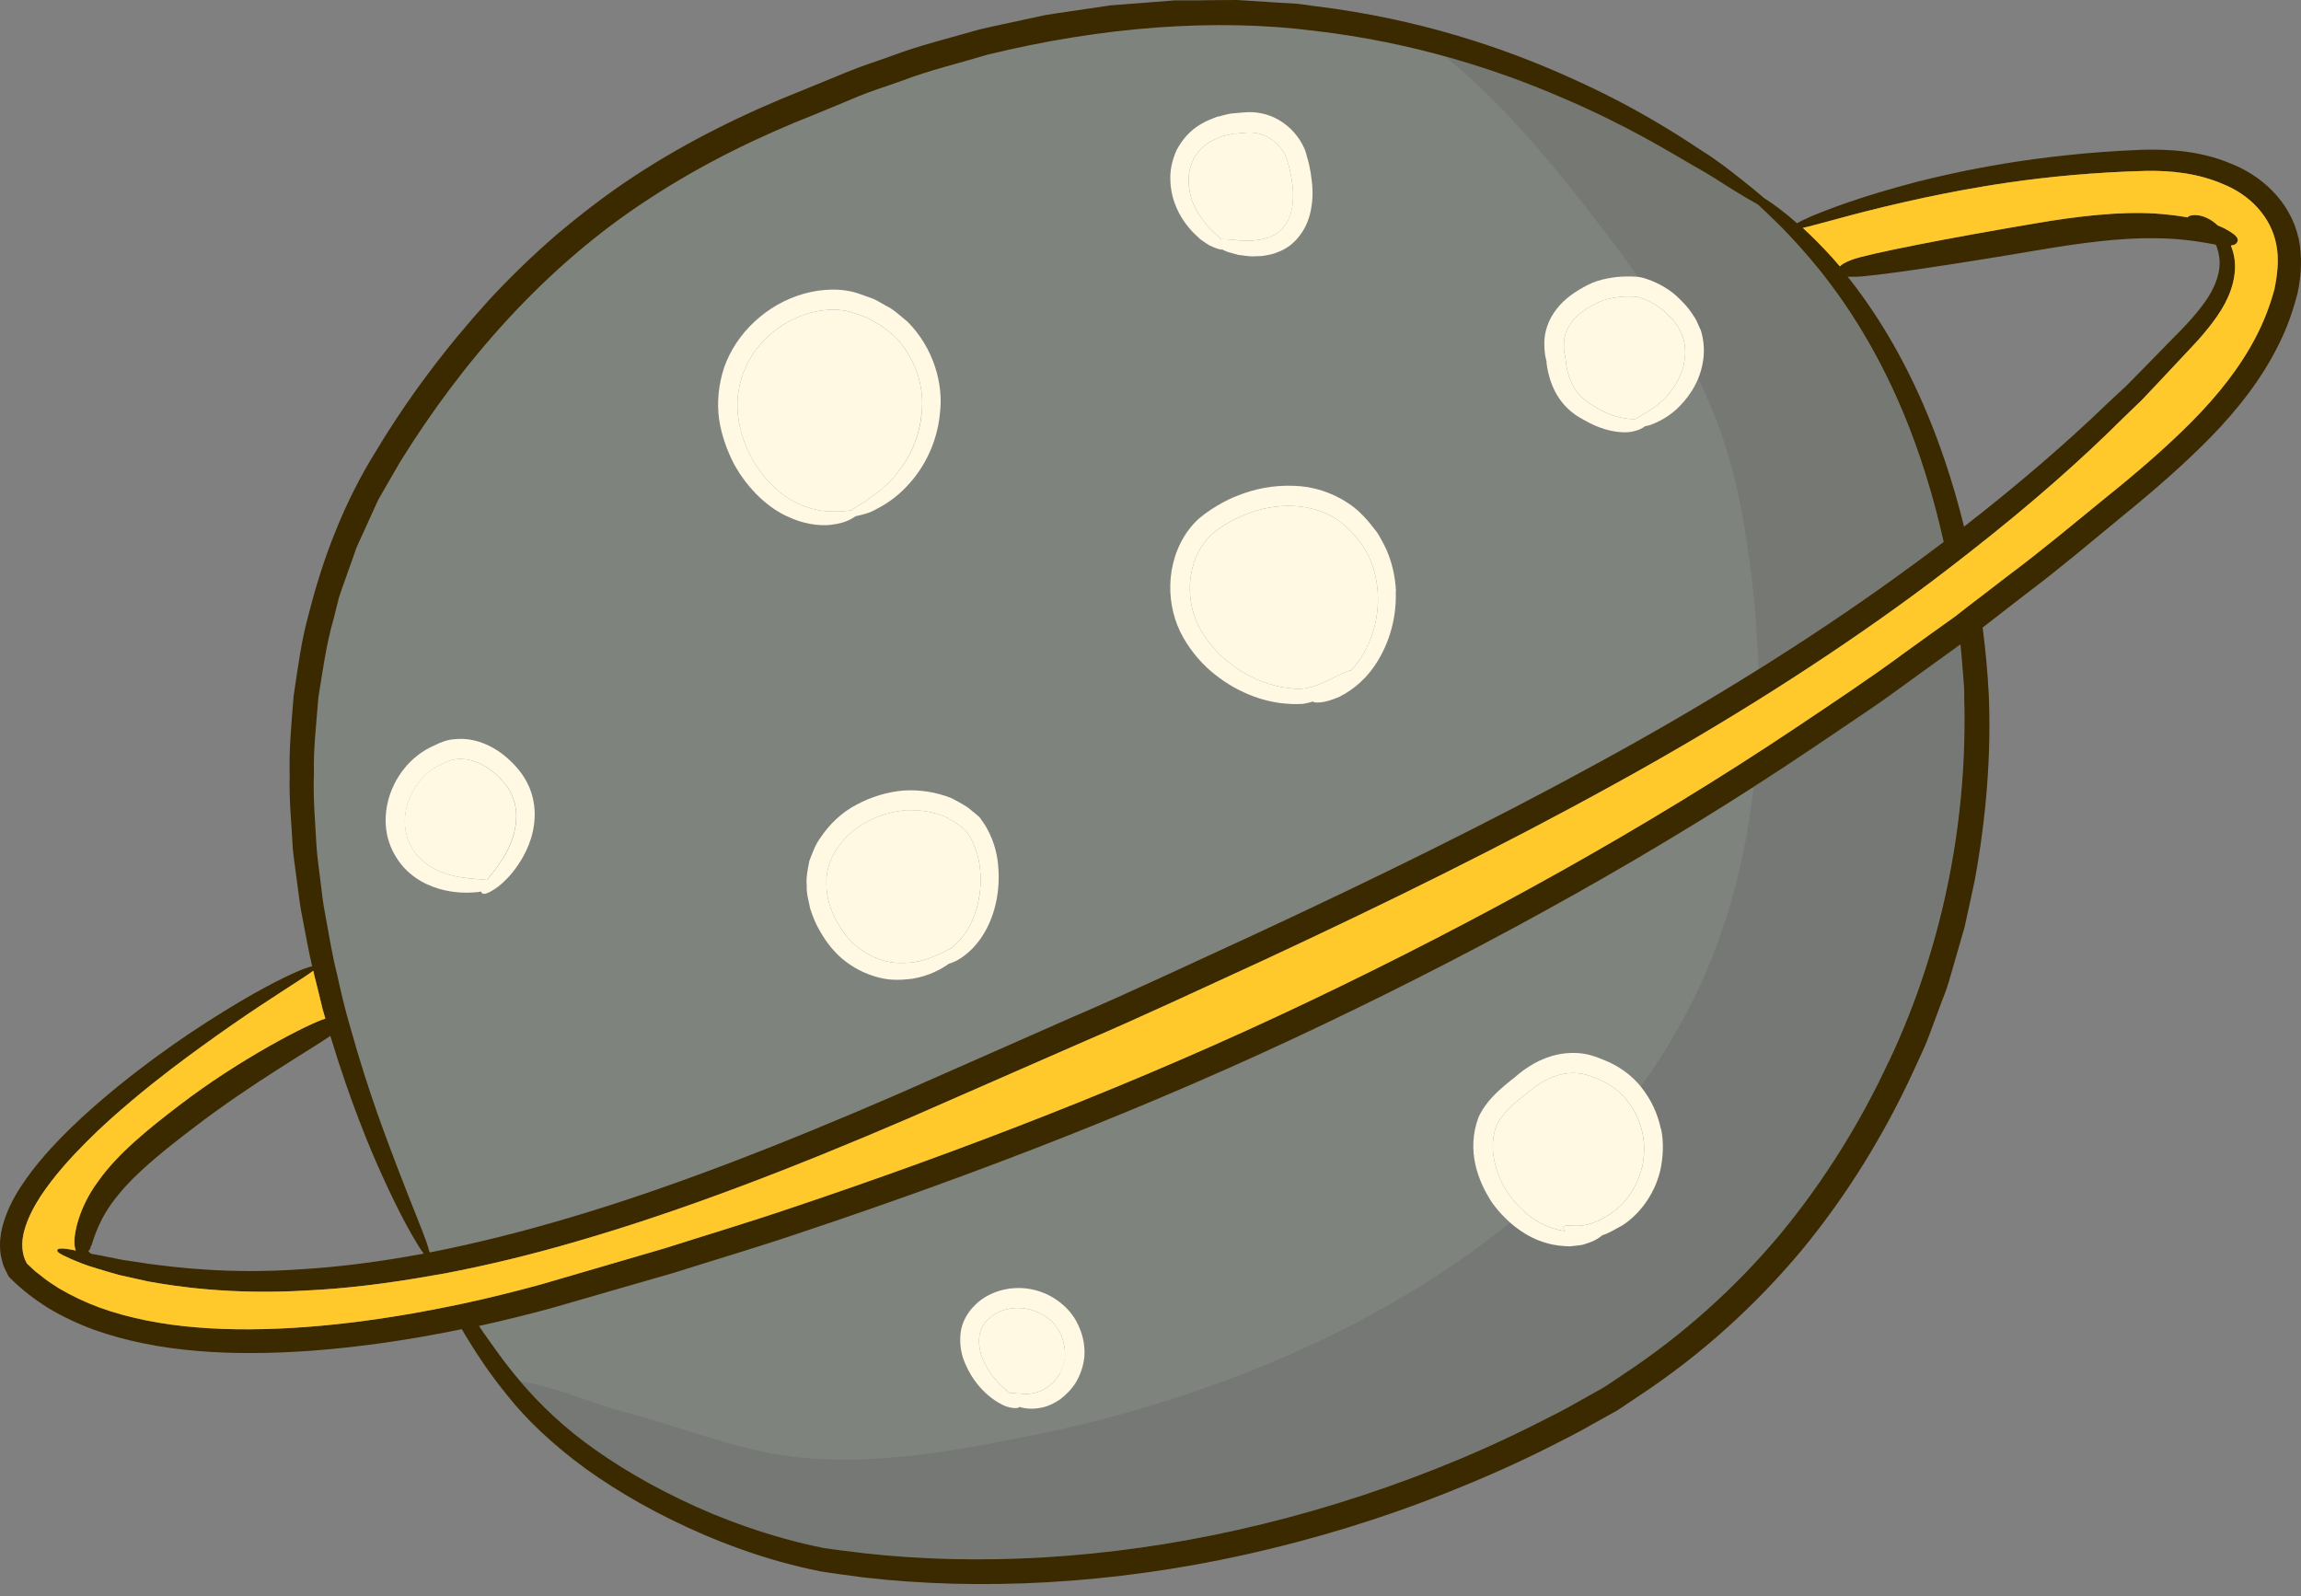 <svg width="173" height="120" viewBox="0 0 173 120" fill="none" xmlns="http://www.w3.org/2000/svg">
<rect x="0" y="0" width="173" height="120" fill="#808080" stroke="none"/>
<path d="M172.804 17.883C172.505 16.506 171.763 15.265 170.827 14.331C169.892 13.378 168.783 12.704 167.655 12.271C165.399 11.338 163.104 11.203 161.05 11.261C152.998 11.578 147.193 12.907 144.204 13.648C139.826 14.793 137.454 15.736 136.152 16.275C135.67 16.497 135.333 16.651 135.111 16.785C134.118 15.909 133.346 15.351 132.777 14.986C132.72 14.957 132.681 14.928 132.633 14.889C132.633 14.889 132.626 14.886 132.613 14.88C132.613 14.88 132.546 14.812 132.507 14.783C132.151 14.476 131.64 14.052 130.907 13.475C130.164 12.897 129.229 12.127 127.889 11.29C126.182 10.164 122.884 7.988 117.985 5.813C113.116 3.609 106.626 1.405 98.931 0.472C98.449 0.414 97.977 0.327 97.485 0.279L96.01 0.192C95.017 0.125 94.014 0.067 92.992 0C91.969 0 90.938 0.019 89.887 0.029C89.366 0.029 88.836 0.029 88.305 0.029C87.775 0.067 87.254 0.115 86.714 0.154C85.653 0.241 84.573 0.318 83.493 0.404C82.413 0.558 81.324 0.731 80.225 0.885C79.685 0.972 79.116 1.039 78.576 1.136C78.026 1.251 77.477 1.376 76.927 1.492C75.828 1.742 74.709 1.954 73.61 2.223C71.421 2.859 69.155 3.397 66.976 4.225C65.886 4.62 64.758 4.966 63.678 5.419C62.598 5.861 61.508 6.314 60.419 6.756C56.06 8.479 51.673 10.616 47.661 13.263C45.646 14.581 43.727 16.064 41.885 17.613C40.063 19.182 38.337 20.857 36.726 22.599C33.535 26.121 30.709 29.865 28.347 33.792C25.888 37.69 24.278 41.954 23.227 46.112C22.638 48.191 22.388 50.289 22.079 52.31C21.915 54.35 21.722 56.333 21.78 58.277C21.722 60.221 21.934 62.079 22.021 63.888C22.118 64.783 22.253 65.659 22.359 66.516C22.474 67.382 22.571 68.219 22.744 69.037C22.986 70.279 23.198 71.492 23.468 72.647C23.207 72.704 22.735 72.859 21.925 73.234C20.527 73.879 18.106 75.13 14.172 77.748C12.899 78.614 11.048 79.904 8.82 81.713C7.712 82.618 6.497 83.657 5.243 84.88C3.999 86.112 2.688 87.498 1.55 89.24C0.981 90.115 0.47 91.107 0.171 92.262C0.026 92.839 -0.041 93.475 0.026 94.119C0.046 94.447 0.161 94.764 0.238 95.091C0.296 95.255 0.373 95.399 0.441 95.553C0.528 95.678 0.566 95.9 0.759 96.083C1.675 96.997 2.591 97.69 3.662 98.364C4.732 98.999 5.87 99.538 7.085 99.981C11.945 101.713 17.537 101.963 23.323 101.559C27.026 101.29 30.835 100.731 34.721 99.933C34.885 100.231 35.087 100.539 35.28 100.866C35.897 101.867 36.823 103.301 38.211 104.995C39.571 106.708 41.538 108.595 44.007 110.404C46.495 112.194 49.513 113.927 53.003 115.419C54.749 116.16 56.619 116.843 58.606 117.401C59.599 117.671 60.621 117.931 61.691 118.142C62.752 118.316 63.822 118.441 64.912 118.595C73.629 119.605 83.571 119.124 93.676 116.872C98.729 115.746 103.82 114.206 108.815 112.214C111.313 111.222 113.791 110.135 116.221 108.922C117.436 108.306 118.651 107.709 119.837 107.016L121.621 106.025L123.328 104.88C127.917 101.848 132.016 98.123 135.477 93.975C138.92 89.798 141.716 85.197 143.886 80.481C144.156 79.894 144.426 79.297 144.696 78.71C144.956 78.123 145.159 77.507 145.39 76.91C145.612 76.314 145.834 75.717 146.055 75.12C146.296 74.533 146.499 73.936 146.663 73.32C147.01 72.108 147.367 70.905 147.704 69.711C147.974 68.508 148.235 67.296 148.485 66.112C149.353 61.328 149.71 56.67 149.527 52.262C149.44 50.52 149.276 48.816 149.064 47.18C150.154 46.343 151.234 45.496 152.304 44.668C154.859 42.753 157.231 40.731 159.574 38.806C161.927 36.891 164.184 34.937 166.238 32.839C168.272 30.751 170.066 28.45 171.31 25.929C171.946 24.678 172.399 23.378 172.746 22.021C173.036 20.654 173.103 19.249 172.814 17.863L172.804 17.883ZM23.796 63.609C23.709 61.867 23.526 60.048 23.603 58.171C23.555 56.294 23.786 54.389 23.94 52.416C24.258 50.472 24.519 48.46 25.097 46.477C25.223 45.977 25.348 45.476 25.473 44.966C25.628 44.466 25.811 43.975 25.984 43.484C26.168 42.984 26.332 42.483 26.515 41.992L26.775 41.242C26.872 40.991 26.997 40.751 27.103 40.51C27.547 39.538 27.99 38.556 28.443 37.565C28.993 36.622 29.533 35.678 30.083 34.726C34.759 27.18 41.027 19.962 48.876 14.899C52.791 12.339 56.976 10.289 61.306 8.585C62.386 8.142 63.456 7.7 64.526 7.247C65.587 6.814 66.686 6.477 67.757 6.092C69.888 5.274 72.086 4.764 74.217 4.119C82.857 2.002 91.391 1.367 98.845 2.32C106.318 3.186 112.653 5.274 117.436 7.344C122.248 9.394 125.545 11.434 127.291 12.445C128.592 13.157 129.537 13.811 130.309 14.283C131.08 14.755 131.64 15.091 132.054 15.313C132.102 15.332 132.141 15.361 132.189 15.39C132.189 15.39 132.257 15.467 132.295 15.496C133.115 16.285 134.638 17.632 136.837 20.337C138.245 22.108 140.868 25.65 143.143 31.136C144.271 33.869 145.313 37.074 146.113 40.664C146.113 40.693 146.133 40.722 146.123 40.751C144.975 41.617 143.789 42.502 142.565 43.378C136.123 48.027 128.544 52.782 120.271 57.295C111.997 61.829 103.087 66.189 94.081 70.366C89.568 72.435 85.085 74.562 80.572 76.497C76.078 78.479 71.652 80.433 67.323 82.339C58.673 86.083 50.342 89.336 42.724 91.578C39.07 92.666 35.569 93.523 32.339 94.158L32.272 94.081C32.223 93.888 32.156 93.638 32.04 93.311C31.703 92.358 30.999 90.703 29.89 87.806C29.176 85.909 27.749 82.31 26.341 77.247C25.965 75.996 25.647 74.639 25.329 73.195C24.962 71.761 24.731 70.231 24.432 68.643C24.268 67.844 24.201 67.016 24.085 66.179C23.988 65.342 23.853 64.485 23.796 63.609ZM138.91 20.799C139.055 20.799 139.228 20.818 139.45 20.808C140.819 20.799 147.106 19.846 153.355 18.787C156.46 18.258 159.536 17.863 161.995 17.912C164.145 17.912 165.784 18.248 166.594 18.393C166.633 18.47 166.662 18.547 166.691 18.633C166.826 19.057 166.932 19.576 166.864 20.125C166.806 20.674 166.604 21.319 166.238 21.973C165.775 22.83 164.839 23.985 163.422 25.38C162.728 26.092 161.966 26.862 161.137 27.719C160.712 28.142 160.278 28.585 159.835 29.038C159.362 29.48 158.871 29.933 158.369 30.404C155.496 33.176 151.889 36.314 147.666 39.596C146.817 36.141 145.747 33.041 144.59 30.385C142.68 25.986 140.53 22.82 138.92 20.808L138.91 20.799ZM31.847 94.254C28.53 94.87 25.483 95.255 22.783 95.419C17.316 95.813 13.295 95.293 11.222 95.024C10.46 94.909 9.785 94.812 9.177 94.716C8.579 94.601 8.049 94.495 7.596 94.398C7.307 94.35 7.056 94.302 6.824 94.254C6.824 94.235 6.795 94.225 6.786 94.206C6.747 94.177 6.689 94.119 6.651 94.091C6.651 94.071 6.66 94.033 6.709 93.975C6.795 93.869 6.786 93.888 6.795 93.85C6.805 93.792 6.815 93.648 6.873 93.648C7.056 93.099 7.47 91.54 8.859 89.875C10.19 88.191 12.398 86.429 14.654 84.716C18.868 81.482 23.477 78.835 24.837 77.883C26.37 82.955 27.894 86.545 28.742 88.402C29.977 91.126 30.854 92.676 31.394 93.561C31.577 93.869 31.732 94.091 31.857 94.245L31.847 94.254ZM142.005 79.798C139.884 84.37 137.146 88.797 133.819 92.82C130.463 96.834 126.481 100.404 122.084 103.301C121.534 103.657 121.004 104.052 120.435 104.389L118.699 105.361C117.552 106.025 116.356 106.612 115.17 107.209C112.788 108.402 110.368 109.471 107.918 110.443C103.02 112.377 98.035 113.908 93.088 115.014C83.195 117.238 73.465 117.729 64.98 116.776C63.928 116.641 62.877 116.535 61.875 116.372C60.881 116.169 59.907 115.938 58.953 115.669C57.044 115.14 55.24 114.504 53.543 113.802C50.168 112.387 47.237 110.741 44.826 109.047C39.995 105.679 37.614 101.944 36.292 100.106C36.196 99.962 36.109 99.827 36.013 99.692C37.768 99.307 39.552 98.864 41.345 98.383C44.402 97.498 47.517 96.603 50.689 95.688C53.842 94.687 57.063 93.744 60.283 92.647C73.186 88.345 86.57 83.205 99.491 77.026C112.402 70.866 124.947 63.879 136.239 56.275C137.647 55.322 139.055 54.379 140.443 53.436C141.832 52.502 143.163 51.501 144.503 50.539C145.477 49.836 146.441 49.143 147.396 48.45C147.425 48.758 147.454 49.066 147.482 49.374C147.521 49.885 147.569 50.404 147.608 50.924C147.656 51.444 147.695 51.973 147.675 52.502C147.926 61.001 146.325 70.683 142.005 79.817V79.798ZM170.982 21.819C170.664 22.974 170.22 24.158 169.622 25.303C168.446 27.584 166.758 29.711 164.781 31.704C162.805 33.696 160.577 35.602 158.215 37.498C155.872 39.403 153.509 41.396 150.973 43.282C150.231 43.85 149.498 44.418 148.746 44.995C148.225 45.39 147.695 45.794 147.174 46.208C147.164 46.208 147.145 46.227 147.135 46.246C145.834 47.17 144.532 48.114 143.22 49.057C140.578 51.011 137.792 52.849 134.995 54.726C123.752 62.242 111.284 69.153 98.449 75.274C85.605 81.405 72.298 86.516 59.483 90.818C56.282 91.906 53.08 92.859 49.947 93.859C46.793 94.783 43.698 95.688 40.651 96.574C38.722 97.103 36.804 97.575 34.904 97.988C34.509 98.075 34.123 98.152 33.737 98.229C30.063 98.98 26.467 99.509 22.995 99.769C17.373 100.183 11.983 99.923 7.509 98.316C6.39 97.902 5.359 97.411 4.404 96.843C3.932 96.545 3.478 96.246 3.064 95.9C2.842 95.736 2.639 95.582 2.447 95.39C2.292 95.236 2.013 95.005 2.013 94.976C1.627 94.312 1.579 93.388 1.829 92.512C2.071 91.627 2.514 90.78 3.016 89.99C4.057 88.412 5.291 87.064 6.477 85.871C7.663 84.678 8.84 83.648 9.9 82.753C12.051 80.943 13.844 79.634 15.069 78.739C18.666 76.131 20.922 74.735 22.195 73.898C22.908 73.436 23.333 73.157 23.555 72.984C23.603 73.224 23.661 73.475 23.728 73.715C23.911 74.437 24.085 75.149 24.249 75.842C24.316 76.092 24.393 76.343 24.461 76.583C23.256 76.939 18.049 79.586 13.43 83.138C11.135 84.889 8.83 86.757 7.393 88.797C5.899 90.799 5.542 92.82 5.6 93.494C5.6 93.725 5.648 93.888 5.706 94.023C5.648 94.004 5.6 93.994 5.542 93.985C4.587 93.802 4.356 93.859 4.308 93.985C4.269 94.091 4.375 94.235 5.282 94.629C5.735 94.822 6.371 95.111 7.326 95.38C7.798 95.525 8.348 95.688 8.975 95.861C9.611 96.006 10.334 96.169 11.135 96.343C13.256 96.728 17.402 97.353 23.024 97.026C25.869 96.891 29.08 96.516 32.561 95.89C32.86 95.842 33.159 95.784 33.458 95.736C36.591 95.139 39.928 94.341 43.399 93.32C51.133 91.088 59.56 87.844 68.268 84.1C72.597 82.204 77.043 80.26 81.546 78.287C86.058 76.352 90.581 74.216 95.103 72.146C104.129 67.95 113.087 63.542 121.389 58.951C129.701 54.389 137.309 49.538 143.799 44.783C144.744 44.09 145.65 43.407 146.547 42.714C147.077 42.31 147.598 41.906 148.119 41.492C152.69 37.921 156.556 34.495 159.594 31.463C160.095 30.982 160.587 30.51 161.05 30.058C161.493 29.586 161.927 29.124 162.342 28.691C163.162 27.815 163.923 27.007 164.598 26.285C165.968 24.86 166.98 23.523 167.462 22.445C167.829 21.665 168.012 20.895 168.041 20.164C168.06 19.5 167.915 18.932 167.732 18.46C168.031 18.431 168.156 18.325 168.224 18.162C168.301 17.96 168.243 17.709 167.279 17.19C167.144 17.113 166.951 17.036 166.729 16.949C166.729 16.949 166.729 16.946 166.729 16.939C166.479 16.699 166.218 16.526 165.977 16.41C165.418 16.131 165.003 16.16 164.772 16.189C164.589 16.227 164.502 16.285 164.483 16.343C163.769 16.218 162.949 16.112 162.053 16.054C159.401 15.881 156.151 16.256 153.017 16.795C146.759 17.854 140.53 19.047 139.228 19.528C138.717 19.721 138.457 19.884 138.332 20.029C138.129 19.798 137.946 19.576 137.772 19.384C136.943 18.47 136.201 17.738 135.545 17.132C135.747 17.093 136.017 17.026 136.336 16.939C137.685 16.602 140.135 15.842 144.686 14.86C147.656 14.245 153.403 13.061 161.3 12.849C163.21 12.81 165.283 13.022 167.183 13.86C169.111 14.639 170.741 16.256 171.146 18.402C171.358 19.48 171.232 20.635 170.991 21.8L170.982 21.819Z" fill="#3B2900"/>
<path d="M146.113 40.655C145.313 37.065 144.272 33.86 143.144 31.117C140.868 25.641 138.245 22.099 136.837 20.328C134.639 17.623 133.115 16.276 132.305 15.487C132.267 15.458 132.228 15.419 132.199 15.39C132.199 15.39 132.112 15.333 132.064 15.313C131.649 15.092 131.09 14.755 130.319 14.284C129.547 13.812 128.602 13.158 127.301 12.436C125.565 11.425 122.257 9.385 117.446 7.335C114.929 6.247 111.969 5.15 108.652 4.226C105.672 3.398 102.403 2.724 98.864 2.311C91.41 1.358 82.867 1.993 74.237 4.11C72.096 4.755 69.898 5.265 67.776 6.083C66.706 6.468 65.607 6.805 64.536 7.238C63.475 7.691 62.395 8.124 61.316 8.576C56.986 10.28 52.801 12.33 48.886 14.89C41.037 19.953 34.769 27.171 30.093 34.717C29.543 35.66 29.003 36.613 28.453 37.546C28 38.538 27.556 39.519 27.113 40.501C27.007 40.742 26.881 40.973 26.785 41.223L26.525 41.974C26.351 42.474 26.178 42.975 25.994 43.475C25.821 43.966 25.628 44.457 25.483 44.948C25.358 45.458 25.223 45.958 25.107 46.459C24.538 48.441 24.278 50.453 23.95 52.397C23.796 54.37 23.564 56.286 23.613 58.162C23.526 60.039 23.709 61.849 23.796 63.6C23.863 64.486 23.998 65.342 24.095 66.17C24.201 67.007 24.268 67.845 24.432 68.634C24.721 70.222 24.963 71.762 25.329 73.186C25.647 74.63 25.965 75.987 26.341 77.238C27.74 82.291 29.176 85.891 29.88 87.797C30.999 90.684 31.703 92.34 32.04 93.292C32.156 93.62 32.224 93.879 32.272 94.062L32.339 94.139C35.579 93.504 39.07 92.647 42.724 91.56C50.342 89.317 58.673 86.064 67.323 82.32C71.653 80.415 76.079 78.461 80.572 76.468C85.085 74.543 89.569 72.407 94.082 70.338C103.097 66.151 111.998 61.791 120.281 57.258C124.456 54.977 128.458 52.638 132.228 50.28C135.921 47.96 139.383 45.641 142.575 43.34C143.799 42.455 144.976 41.569 146.133 40.713C146.133 40.684 146.133 40.655 146.113 40.626V40.655ZM38.906 65.073C38.327 65.91 37.758 66.401 37.459 66.642C36.495 67.344 36.283 67.219 36.206 67.104C36.196 67.075 36.167 67.046 36.167 67.027C36.1 67.036 36.032 67.046 35.965 67.065C35.579 67.104 34.817 67.171 33.805 67.007C32.802 66.834 31.433 66.391 30.343 65.198C29.823 64.611 29.379 63.85 29.157 62.994C28.945 62.128 28.955 61.194 29.157 60.299C29.369 59.404 29.794 58.538 30.391 57.797C30.97 57.056 31.819 56.401 32.657 56.055C33.062 55.843 33.574 55.641 34.094 55.593C34.615 55.535 35.126 55.554 35.627 55.67C36.592 55.901 37.44 56.382 38.125 56.978C38.79 57.575 39.369 58.239 39.745 59.067C40.102 59.866 40.237 60.722 40.198 61.492C40.131 63.052 39.484 64.255 38.916 65.092L38.906 65.073ZM59.349 38.894C57.873 38.259 56.301 36.892 55.202 34.919C54.681 33.928 54.257 32.792 54.064 31.541C53.881 30.289 54.016 28.923 54.45 27.623C55.356 25.034 57.651 22.888 60.409 22.108C61.769 21.724 63.302 21.627 64.671 22.128L65.664 22.484C65.983 22.628 66.272 22.811 66.581 22.984C67.207 23.283 67.699 23.783 68.229 24.207C70.177 26.151 70.949 28.865 70.659 31.088C70.447 33.35 69.444 35.169 68.413 36.305C67.4 37.489 66.368 38.037 65.857 38.307C65.462 38.528 65.115 38.624 64.835 38.701C64.613 38.759 64.44 38.798 64.314 38.827C64.285 38.846 64.247 38.875 64.199 38.904C63.967 39.048 63.524 39.317 62.637 39.442C62.048 39.548 60.795 39.558 59.329 38.904L59.349 38.894ZM73.957 70.203C73.244 71.406 72.328 72.012 71.865 72.243C71.662 72.33 71.479 72.397 71.325 72.455C71.296 72.465 71.286 72.493 71.267 72.503C70.843 72.792 69.965 73.35 68.567 73.581C67.873 73.658 67.063 73.725 66.195 73.504C65.346 73.302 64.44 72.927 63.62 72.311C62.8 71.695 62.116 70.838 61.586 69.876C61.306 69.404 61.103 68.875 60.92 68.316C60.795 67.739 60.621 67.161 60.65 66.545C60.592 65.939 60.747 65.314 60.853 64.698C61.084 64.101 61.287 63.514 61.663 62.994C62.357 61.935 63.302 61.04 64.411 60.472C65.501 59.895 66.716 59.519 67.95 59.414C69.174 59.337 70.409 59.529 71.537 59.981C72.067 60.289 72.617 60.52 73.041 60.915L73.388 61.194L73.562 61.348C73.649 61.396 73.697 61.512 73.745 61.56C73.899 61.8 74.092 62.032 74.218 62.291C74.767 63.292 75.008 64.341 75.066 65.323C75.191 67.306 74.671 69.009 73.957 70.183V70.203ZM87.987 13.629C87.939 12.878 88.113 12.06 88.46 11.281C88.865 10.53 89.463 9.818 90.253 9.356C90.629 9.125 91.044 8.961 91.459 8.798C91.893 8.711 92.326 8.528 92.751 8.528C93.185 8.49 93.599 8.422 94.091 8.441C94.583 8.461 95.065 8.557 95.518 8.73C96.434 9.077 97.206 9.741 97.717 10.54C97.842 10.742 97.958 10.954 98.054 11.156C98.18 11.464 98.189 11.598 98.266 11.82C98.392 12.214 98.469 12.628 98.546 13.032C98.681 13.841 98.739 14.669 98.614 15.477C98.507 16.276 98.228 17.055 97.755 17.681C97.293 18.307 96.666 18.769 96.039 18.98C95.74 19.115 95.441 19.173 95.152 19.221C94.872 19.288 94.602 19.269 94.352 19.279C93.84 19.308 93.435 19.212 93.079 19.183C92.76 19.096 92.5 19.019 92.317 18.961C92.153 18.894 92.008 18.846 91.893 18.778C91.709 18.778 91.41 18.692 90.89 18.442C90.735 18.345 90.504 18.182 90.224 17.98C89.954 17.748 89.636 17.45 89.328 17.075C88.701 16.314 88.035 15.131 87.978 13.62L87.987 13.629ZM103.319 50.126C102.384 51.483 101.285 52.089 100.745 52.378C99.867 52.773 99.337 52.821 99.067 52.83C98.855 52.83 98.778 52.801 98.739 52.744C98.536 52.811 98.334 52.859 98.103 52.898C98.035 52.917 97.861 52.946 97.784 52.927C97.688 52.936 97.601 52.936 97.505 52.936C97.312 52.936 97.119 52.936 96.916 52.917C95.277 52.84 93.243 52.195 91.401 50.742C90.475 50.02 89.636 49.077 88.981 47.931C88.315 46.776 87.968 45.371 88.007 43.947C88.045 42.522 88.479 41.05 89.395 39.827C89.626 39.519 89.877 39.24 90.166 38.971C90.465 38.721 90.755 38.509 91.063 38.307C91.671 37.912 92.307 37.546 92.992 37.286C94.332 36.719 95.808 36.449 97.263 36.507C98.729 36.536 100.176 37.007 101.362 37.806C101.96 38.191 102.471 38.701 102.905 39.202C103.126 39.462 103.329 39.731 103.531 39.991C103.715 40.261 103.859 40.559 104.033 40.857C104.64 42.032 104.91 43.283 104.968 44.447C105.055 46.805 104.255 48.798 103.329 50.106L103.319 50.126ZM126.018 30.809C125.208 31.541 124.446 31.829 124.061 31.974C123.906 32.012 123.771 32.051 123.665 32.07C123.482 32.214 123.164 32.378 122.633 32.484C122.219 32.561 121.341 32.551 120.319 32.185C119.827 32.012 119.239 31.704 118.719 31.387C118.111 31.021 117.513 30.472 117.079 29.77C116.645 29.048 116.385 28.21 116.289 27.335L116.269 27.19V27.123L116.183 26.786C116.154 26.555 116.105 26.334 116.115 26.083C116.086 25.602 116.144 25.092 116.308 24.601C116.626 23.6 117.34 22.773 118.121 22.205C118.516 21.906 118.94 21.675 119.355 21.454C119.827 21.194 120.329 21.05 120.811 20.963C121.293 20.867 121.766 20.809 122.257 20.809C122.556 20.809 122.855 20.799 123.173 20.848C123.386 20.867 123.598 20.925 123.829 21.002C124.716 21.3 125.632 21.829 126.288 22.503C126.626 22.83 126.915 23.129 127.185 23.533C127.31 23.735 127.445 23.927 127.561 24.139C127.648 24.361 127.734 24.572 127.831 24.774C128.12 25.65 128.139 26.545 127.995 27.344C127.927 27.739 127.821 28.105 127.677 28.432C127.262 29.481 126.597 30.251 126.008 30.809H126.018Z" fill="#66C555" fill-opacity="0.05"/>
<path d="M147.675 52.484C147.694 51.954 147.665 51.425 147.608 50.905C147.559 50.385 147.521 49.866 147.473 49.356C147.444 49.048 147.415 48.749 147.386 48.432C146.441 49.125 145.467 49.818 144.493 50.52C143.153 51.483 141.832 52.484 140.433 53.417C139.035 54.36 137.637 55.313 136.229 56.257C134.792 57.229 133.336 58.181 131.861 59.125C121.736 65.621 110.743 71.637 99.471 76.998C86.55 83.177 73.175 88.316 60.264 92.618C57.043 93.725 53.823 94.659 50.679 95.66C47.497 96.584 44.392 97.469 41.326 98.364C39.532 98.846 37.748 99.288 36.003 99.664C36.099 99.798 36.186 99.943 36.283 100.077C36.909 100.973 37.806 102.31 39.108 103.831C40.477 105.448 42.319 107.286 44.816 109.028C47.217 110.722 50.158 112.368 53.533 113.783C55.23 114.495 57.034 115.13 58.943 115.65C59.898 115.929 60.881 116.16 61.874 116.353C62.867 116.526 63.919 116.622 64.97 116.767C73.465 117.719 83.185 117.229 93.078 115.005C98.025 113.889 103.02 112.368 107.918 110.424C110.377 109.452 112.788 108.384 115.179 107.2C116.365 106.603 117.561 106.016 118.708 105.352L120.444 104.38C121.013 104.043 121.543 103.648 122.103 103.292C126.509 100.405 130.482 96.824 133.838 92.811C137.174 88.788 139.903 84.351 142.024 79.789C146.344 70.665 147.945 60.972 147.694 52.484H147.675ZM72.231 100.145C72.327 99.385 72.751 98.653 73.311 98.114C74.429 96.988 76.194 96.603 77.717 96.969C79.25 97.306 80.639 98.422 81.169 99.856C81.449 100.539 81.584 101.29 81.526 102.002C81.449 102.715 81.218 103.369 80.899 103.908C80.572 104.457 80.128 104.871 79.704 105.207C79.25 105.506 78.788 105.727 78.354 105.814C77.592 105.977 77.004 105.881 76.666 105.766C76.628 105.804 76.589 105.823 76.522 105.843C76.367 105.871 76.078 105.871 75.625 105.708C75.046 105.487 73.32 104.534 72.443 102.166C72.25 101.569 72.134 100.876 72.24 100.135L72.231 100.145ZM124.803 88.027C124.33 89.991 123.086 91.415 121.929 92.147C121.379 92.436 120.917 92.724 120.454 92.859C120.242 93.042 119.885 93.302 119.171 93.523C118.921 93.629 118.516 93.639 118.024 93.706C117.522 93.687 116.905 93.658 116.23 93.446C115.353 93.206 114.408 92.695 113.53 91.925C113.048 91.511 112.585 91.001 112.171 90.434C111.091 88.797 110.213 86.497 111.139 83.995C111.688 82.811 112.633 81.974 113.521 81.261C113.762 81.078 113.926 80.944 114.167 80.732C114.408 80.539 114.658 80.357 114.928 80.183C115.459 79.847 116.037 79.577 116.654 79.385C117.281 79.211 117.947 79.125 118.602 79.163C119.277 79.202 119.904 79.404 120.454 79.644C121.563 80.049 122.623 80.77 123.347 81.694C123.366 81.714 123.395 81.733 123.404 81.762C124.147 82.705 124.639 83.783 124.86 84.88C125.082 85.977 125.005 87.046 124.783 88.027H124.803Z" fill="#66C555" fill-opacity="0.05"/>
<path d="M170.982 21.819C170.664 22.974 170.22 24.158 169.622 25.303C168.446 27.585 166.759 29.712 164.782 31.704C162.805 33.696 160.578 35.602 158.215 37.498C155.872 39.404 153.509 41.396 150.973 43.282C150.231 43.85 149.498 44.418 148.746 44.996C148.225 45.39 147.695 45.794 147.174 46.208C147.165 46.208 147.145 46.227 147.136 46.247C145.834 47.171 144.532 48.114 143.221 49.057C140.579 51.011 137.792 52.849 134.995 54.726C123.752 62.243 111.284 69.153 98.45 75.275C85.606 81.406 72.299 86.516 59.483 90.819C56.282 91.906 53.081 92.859 49.947 93.86C46.794 94.784 43.698 95.689 40.651 96.574C38.723 97.103 36.804 97.575 34.904 97.989C34.509 98.075 34.123 98.152 33.737 98.229C30.064 98.98 26.467 99.51 22.995 99.769C17.374 100.183 11.983 99.923 7.509 98.316C6.391 97.902 5.359 97.411 4.404 96.844C3.932 96.545 3.479 96.247 3.064 95.9C2.842 95.737 2.64 95.583 2.447 95.39C2.293 95.236 2.013 95.005 2.013 94.976C1.627 94.312 1.579 93.388 1.83 92.512C2.071 91.627 2.514 90.78 3.016 89.991C4.057 88.412 5.292 87.065 6.478 85.871C7.664 84.678 8.84 83.648 9.901 82.753C12.051 80.944 13.845 79.635 15.069 78.74C18.666 76.131 20.922 74.736 22.195 73.898C22.909 73.436 23.333 73.157 23.555 72.984C23.603 73.225 23.661 73.475 23.728 73.716C23.912 74.437 24.085 75.15 24.249 75.843C24.317 76.093 24.394 76.343 24.461 76.584C23.256 76.94 18.049 79.587 13.43 83.138C11.135 84.89 8.83 86.757 7.394 88.797C5.899 90.799 5.542 92.82 5.6 93.494C5.6 93.725 5.648 93.889 5.706 94.023C5.648 94.004 5.6 93.995 5.542 93.985C4.588 93.802 4.356 93.86 4.308 93.985C4.269 94.091 4.375 94.235 5.282 94.63C5.735 94.822 6.371 95.111 7.326 95.38C7.799 95.525 8.348 95.689 8.975 95.862C9.611 96.006 10.335 96.17 11.135 96.343C13.256 96.728 17.403 97.354 23.024 97.026C25.869 96.892 29.08 96.516 32.561 95.891C32.86 95.843 33.159 95.785 33.458 95.737C36.592 95.14 39.928 94.341 43.4 93.321C51.133 91.088 59.561 87.844 68.268 84.1C72.597 82.204 77.043 80.26 81.546 78.287C86.059 76.353 90.581 74.216 95.104 72.147C104.129 67.95 113.087 63.542 121.39 58.951C129.702 54.389 137.31 49.538 143.799 44.784C144.744 44.091 145.651 43.407 146.547 42.715C147.078 42.31 147.598 41.906 148.119 41.492C152.69 37.921 156.557 34.495 159.594 31.463C160.095 30.982 160.587 30.511 161.05 30.058C161.494 29.587 161.928 29.125 162.342 28.691C163.162 27.816 163.924 27.007 164.599 26.285C165.968 24.861 166.98 23.523 167.462 22.445C167.829 21.665 168.012 20.895 168.041 20.164C168.06 19.5 167.916 18.932 167.732 18.46C168.031 18.431 168.157 18.326 168.224 18.162C168.301 17.96 168.244 17.71 167.279 17.19C167.144 17.113 166.951 17.036 166.73 16.949C166.73 16.949 166.73 16.946 166.73 16.94C166.479 16.699 166.219 16.526 165.977 16.41C165.418 16.131 165.004 16.16 164.772 16.189C164.589 16.227 164.502 16.285 164.483 16.343C163.769 16.218 162.95 16.112 162.053 16.054C159.401 15.881 156.152 16.256 153.018 16.795C146.76 17.854 140.53 19.047 139.229 19.529C138.718 19.721 138.457 19.885 138.332 20.029C138.129 19.798 137.946 19.577 137.773 19.384C136.943 18.47 136.201 17.739 135.545 17.132C135.748 17.094 136.018 17.026 136.336 16.94C137.686 16.603 140.135 15.842 144.686 14.861C147.656 14.245 153.403 13.061 161.301 12.849C163.21 12.811 165.283 13.023 167.183 13.86C169.111 14.639 170.741 16.256 171.146 18.403C171.358 19.481 171.233 20.636 170.992 21.8L170.982 21.819Z" fill="#FFC82B"/>
<path d="M68.239 24.195C67.709 23.772 67.217 23.271 66.591 22.973C66.282 22.809 65.993 22.617 65.674 22.472L64.681 22.116C63.312 21.616 61.769 21.712 60.419 22.087C57.652 22.877 55.366 25.013 54.45 27.612C54.016 28.911 53.891 30.268 54.065 31.529C54.258 32.78 54.682 33.916 55.202 34.917C56.302 36.89 57.864 38.267 59.339 38.892C60.805 39.556 62.058 39.537 62.647 39.431C63.534 39.316 63.968 39.036 64.209 38.892C64.257 38.863 64.286 38.844 64.315 38.815C64.45 38.786 64.614 38.748 64.845 38.69C65.115 38.613 65.472 38.526 65.858 38.295C66.378 38.026 67.4 37.477 68.423 36.293C69.445 35.148 70.457 33.339 70.669 31.077C70.949 28.854 70.178 26.139 68.239 24.195ZM67.478 35.543C67.092 36.101 66.61 36.457 66.263 36.803C65.887 37.111 65.559 37.304 65.347 37.468C65.048 37.727 64.768 37.862 64.556 37.997C64.344 38.132 64.18 38.247 64.074 38.324C64.045 38.353 64.025 38.372 64.006 38.382C63.736 38.382 63.312 38.478 62.56 38.449C62.049 38.449 61.036 38.392 59.831 37.776C58.635 37.198 57.324 35.966 56.398 34.224C55.964 33.348 55.627 32.367 55.492 31.298C55.357 30.23 55.492 29.133 55.868 28.074C56.63 25.966 58.577 24.166 60.872 23.531C62.001 23.233 63.215 23.156 64.276 23.56L65.106 23.849C65.366 23.974 65.617 24.137 65.867 24.272C66.407 24.513 66.793 24.936 67.246 25.273C68.828 26.861 69.512 29.075 69.3 30.99C69.155 32.915 68.336 34.494 67.487 35.533L67.478 35.543Z" fill="#FFF8E3"/>
<path d="M69.289 31.001C69.145 32.926 68.325 34.505 67.476 35.544C67.091 36.102 66.609 36.458 66.261 36.805C65.885 37.113 65.558 37.305 65.345 37.469C65.046 37.729 64.767 37.864 64.555 37.998C64.343 38.133 64.179 38.249 64.073 38.326C64.044 38.355 64.024 38.374 64.005 38.383C63.735 38.383 63.311 38.48 62.559 38.451C62.048 38.451 61.035 38.393 59.83 37.777C58.634 37.2 57.323 35.968 56.397 34.225C55.963 33.35 55.626 32.368 55.49 31.3C55.355 30.231 55.49 29.134 55.867 28.075C56.628 25.968 58.576 24.168 60.871 23.532C61.999 23.234 63.214 23.157 64.275 23.561L65.104 23.85C65.365 23.975 65.615 24.139 65.866 24.274C66.406 24.514 66.792 24.938 67.245 25.275C68.826 26.863 69.511 29.076 69.299 30.992L69.289 31.001Z" fill="#FFF8E3"/>
<path d="M98.555 13.032C98.478 12.628 98.401 12.214 98.276 11.819C98.208 11.598 98.198 11.463 98.064 11.155C97.967 10.943 97.861 10.732 97.726 10.53C97.215 9.731 96.444 9.076 95.528 8.72C95.074 8.547 94.592 8.451 94.1 8.431C93.609 8.422 93.204 8.489 92.77 8.518C92.345 8.528 91.902 8.71 91.478 8.787C91.063 8.951 90.639 9.115 90.263 9.346C89.472 9.808 88.874 10.51 88.469 11.271C88.112 12.06 87.948 12.868 87.996 13.619C88.054 15.13 88.72 16.314 89.347 17.074C89.655 17.45 89.973 17.738 90.234 17.979C90.523 18.181 90.745 18.345 90.899 18.431C91.429 18.682 91.719 18.778 91.912 18.768C92.027 18.836 92.172 18.884 92.336 18.951C92.519 19.009 92.77 19.076 93.097 19.163C93.445 19.192 93.859 19.298 94.361 19.269C94.611 19.259 94.881 19.269 95.161 19.201C95.45 19.153 95.749 19.096 96.048 18.961C96.675 18.749 97.302 18.297 97.755 17.661C98.227 17.045 98.507 16.256 98.613 15.467C98.739 14.659 98.681 13.831 98.546 13.022L98.555 13.032ZM96.636 16.901C96.077 17.758 95.074 18.008 94.293 18.075C93.898 18.133 93.531 18.075 93.233 18.085C92.934 18.046 92.702 18.027 92.529 18.017C92.22 17.989 91.989 17.979 91.815 17.989C91.719 17.892 91.603 17.787 91.468 17.661C91.352 17.546 91.179 17.373 90.957 17.18C90.764 16.949 90.523 16.68 90.291 16.343C89.809 15.688 89.356 14.707 89.366 13.571C89.347 13.013 89.51 12.445 89.751 11.906C90.06 11.405 90.465 10.943 91.034 10.626C91.323 10.472 91.622 10.337 91.95 10.231C92.297 10.173 92.615 10.029 92.991 10.039C93.358 10.01 93.744 9.952 94.071 9.962C94.39 9.981 94.708 10.048 95.007 10.164C95.605 10.395 96.125 10.838 96.472 11.386C96.559 11.521 96.636 11.665 96.694 11.81C96.723 11.867 96.713 11.838 96.723 11.877L96.762 12.012L96.839 12.281C96.955 12.628 97.022 12.984 97.09 13.33C97.215 14.023 97.263 14.716 97.186 15.323C97.118 15.948 96.926 16.506 96.627 16.911L96.636 16.901Z" fill="#FFF8E3"/>
<path d="M97.197 15.313C97.129 15.938 96.936 16.496 96.637 16.901C96.078 17.757 95.075 18.008 94.294 18.075C93.899 18.133 93.532 18.075 93.234 18.084C92.935 18.046 92.703 18.027 92.53 18.017C92.221 17.988 91.99 17.979 91.816 17.988C91.72 17.892 91.604 17.786 91.469 17.661C91.353 17.546 91.18 17.372 90.958 17.18C90.765 16.949 90.524 16.679 90.293 16.342C89.81 15.688 89.357 14.706 89.367 13.57C89.347 13.012 89.511 12.444 89.752 11.905C90.061 11.405 90.466 10.943 91.035 10.625C91.324 10.471 91.623 10.337 91.951 10.231C92.298 10.173 92.616 10.029 92.992 10.038C93.359 10.009 93.745 9.952 94.072 9.961C94.391 9.981 94.709 10.048 95.008 10.163C95.606 10.394 96.126 10.837 96.473 11.386C96.56 11.521 96.637 11.665 96.695 11.809C96.724 11.867 96.715 11.838 96.724 11.877L96.763 12.011L96.84 12.281C96.956 12.627 97.023 12.983 97.091 13.33C97.216 14.023 97.264 14.716 97.187 15.322L97.197 15.313Z" fill="#FFF8E3"/>
<path d="M39.734 59.057C39.367 58.23 38.789 57.566 38.114 56.969C37.429 56.372 36.581 55.881 35.617 55.66C35.125 55.544 34.604 55.525 34.093 55.583C33.572 55.631 33.071 55.833 32.656 56.045C31.808 56.401 30.969 57.046 30.39 57.787C29.792 58.528 29.368 59.404 29.156 60.299C28.944 61.194 28.934 62.128 29.156 62.994C29.378 63.85 29.821 64.611 30.342 65.198C31.432 66.391 32.801 66.834 33.804 67.007C34.826 67.18 35.578 67.103 35.964 67.065C36.041 67.055 36.108 67.036 36.166 67.026C36.166 67.055 36.195 67.084 36.205 67.113C36.291 67.229 36.504 67.354 37.468 66.651C37.767 66.41 38.336 65.92 38.914 65.082C39.483 64.245 40.12 63.042 40.197 61.483C40.235 60.713 40.1 59.866 39.744 59.067L39.734 59.057ZM37.883 64.438C37.429 65.188 36.986 65.679 36.783 65.958C36.725 66.035 36.677 66.103 36.619 66.16C36.436 66.131 36.205 66.112 35.896 66.093C35.549 66.054 34.874 66.045 34.006 65.823C33.158 65.612 32.107 65.188 31.345 64.274C30.573 63.388 30.217 62.012 30.593 60.636C30.949 59.259 31.914 57.989 33.331 57.402C34.594 56.69 36.079 57.181 37.179 58.114C37.719 58.586 38.201 59.134 38.452 59.693C38.721 60.26 38.837 60.886 38.818 61.464C38.799 62.657 38.326 63.696 37.883 64.447V64.438Z" fill="#FFF8E3"/>
<path d="M38.809 61.452C38.79 62.646 38.318 63.685 37.874 64.436C37.421 65.187 36.977 65.678 36.775 65.957C36.717 66.034 36.669 66.101 36.611 66.159C36.428 66.13 36.196 66.111 35.888 66.091C35.541 66.053 34.866 66.043 33.998 65.822C33.149 65.61 32.098 65.187 31.336 64.272C30.565 63.387 30.208 62.011 30.584 60.634C30.941 59.258 31.905 57.987 33.323 57.4C34.586 56.688 36.071 57.179 37.17 58.113C37.71 58.584 38.192 59.133 38.443 59.691C38.713 60.259 38.829 60.885 38.809 61.462V61.452Z" fill="#FFF8E3"/>
<path d="M75.067 65.343C75.019 64.371 74.768 63.303 74.218 62.311C74.093 62.051 73.9 61.82 73.746 61.58C73.697 61.532 73.649 61.416 73.562 61.368L73.389 61.214L73.042 60.935C72.608 60.54 72.058 60.3 71.528 60.001C70.4 59.559 69.175 59.356 67.941 59.434C66.707 59.539 65.501 59.905 64.412 60.492C63.303 61.06 62.358 61.965 61.663 63.014C61.287 63.524 61.085 64.13 60.853 64.717C60.738 65.333 60.593 65.949 60.651 66.565C60.622 67.181 60.805 67.759 60.921 68.336C61.104 68.894 61.307 69.414 61.586 69.895C62.117 70.858 62.801 71.715 63.621 72.321C64.44 72.937 65.337 73.322 66.195 73.524C67.063 73.736 67.873 73.668 68.567 73.591C69.966 73.36 70.843 72.793 71.267 72.513C71.287 72.494 71.296 72.475 71.325 72.465C71.489 72.407 71.663 72.35 71.865 72.254C72.338 72.013 73.244 71.407 73.958 70.213C74.681 69.039 75.192 67.335 75.067 65.353V65.343ZM72.897 69.626C72.425 70.511 71.865 70.993 71.518 71.291C71.316 71.387 71.065 71.522 70.756 71.666C70.342 71.84 69.541 72.273 68.384 72.379C67.815 72.417 67.16 72.427 66.475 72.234C65.8 72.042 65.096 71.715 64.46 71.195C63.823 70.694 63.283 69.982 62.849 69.164C62.425 68.346 62.126 67.422 62.136 66.488C62.03 64.573 63.38 62.754 65.173 61.782C66.08 61.31 67.082 61.012 68.095 60.916C69.108 60.868 70.101 61.031 70.978 61.368C71.393 61.609 71.836 61.782 72.174 62.099C72.328 62.244 72.579 62.388 72.618 62.484C72.733 62.667 72.897 62.812 72.984 63.023C73.398 63.794 73.64 64.65 73.697 65.478C73.842 67.143 73.437 68.635 72.897 69.626Z" fill="#FFF8E3"/>
<path d="M72.896 69.624C72.424 70.51 71.864 70.991 71.517 71.289C71.315 71.386 71.064 71.52 70.755 71.665C70.341 71.838 69.54 72.271 68.383 72.377C67.814 72.415 67.159 72.425 66.474 72.233C65.799 72.04 65.095 71.713 64.459 71.193C63.822 70.693 63.282 69.98 62.848 69.162C62.424 68.344 62.125 67.42 62.135 66.487C62.029 64.571 63.379 62.752 65.172 61.78C66.079 61.309 67.082 61.01 68.094 60.914C69.106 60.866 70.1 61.029 70.977 61.366C71.392 61.607 71.835 61.78 72.173 62.098C72.327 62.242 72.578 62.387 72.616 62.483C72.732 62.666 72.896 62.81 72.983 63.022C73.397 63.792 73.638 64.648 73.696 65.476C73.841 67.141 73.436 68.633 72.896 69.624Z" fill="#FFF8E3"/>
<path d="M104.958 44.466C104.901 43.291 104.631 42.05 104.023 40.876C103.859 40.587 103.705 40.279 103.522 40.009C103.319 39.749 103.107 39.48 102.895 39.22C102.461 38.71 101.95 38.21 101.352 37.825C100.156 37.026 98.71 36.554 97.244 36.525C95.788 36.468 94.323 36.737 92.973 37.295C92.288 37.555 91.651 37.921 91.044 38.315C90.735 38.517 90.446 38.729 90.147 38.98C89.848 39.249 89.598 39.528 89.376 39.827C88.46 41.049 88.026 42.531 87.987 43.946C87.949 45.37 88.296 46.766 88.961 47.93C89.617 49.076 90.456 50.019 91.382 50.741C93.223 52.194 95.267 52.839 96.897 52.916C97.1 52.935 97.293 52.935 97.485 52.935C97.582 52.935 97.668 52.935 97.765 52.926C97.842 52.935 98.016 52.916 98.083 52.897C98.315 52.858 98.527 52.8 98.72 52.743C98.758 52.791 98.845 52.82 99.047 52.82C99.327 52.82 99.848 52.762 100.725 52.377C101.265 52.088 102.365 51.472 103.3 50.125C104.226 48.806 105.026 46.824 104.939 44.466H104.958ZM102.297 49.48C102.075 49.846 101.825 50.144 101.583 50.404C101.391 50.404 100.937 50.616 99.771 51.193C99.269 51.395 98.315 51.963 96.965 51.742C95.566 51.597 93.792 50.981 92.23 49.672C91.439 49.028 90.745 48.19 90.205 47.237C89.684 46.285 89.424 45.149 89.463 43.984C89.511 42.829 89.877 41.646 90.6 40.731C91.256 39.846 92.452 39.182 93.59 38.7C95.904 37.738 98.662 37.776 100.552 39.085C100.802 39.23 100.995 39.432 101.217 39.605C101.429 39.807 101.622 40.019 101.825 40.221C102.008 40.443 102.181 40.664 102.355 40.885C102.519 41.116 102.644 41.357 102.789 41.588C103.29 42.55 103.531 43.599 103.589 44.591C103.705 46.602 103.049 48.344 102.307 49.499L102.297 49.48Z" fill="#FFF8E3"/>
<path d="M102.297 49.48C102.075 49.846 101.825 50.145 101.584 50.404C101.391 50.404 100.938 50.616 99.771 51.194C99.269 51.396 98.315 51.964 96.965 51.742C95.567 51.598 93.792 50.982 92.23 49.673C91.439 49.028 90.745 48.191 90.205 47.238C89.684 46.285 89.424 45.149 89.463 43.985C89.511 42.83 89.877 41.646 90.601 40.732C91.256 39.846 92.452 39.182 93.59 38.701C95.904 37.738 98.662 37.777 100.552 39.086C100.803 39.23 100.995 39.432 101.217 39.606C101.429 39.808 101.622 40.02 101.825 40.222C102.008 40.443 102.181 40.664 102.355 40.886C102.519 41.117 102.644 41.357 102.789 41.588C103.29 42.551 103.531 43.6 103.589 44.591C103.705 46.603 103.049 48.345 102.307 49.5L102.297 49.48Z" fill="#FFF8E3"/>
<path d="M81.17 99.866C80.63 98.432 79.241 97.315 77.718 96.969C76.194 96.603 74.43 96.998 73.311 98.114C72.752 98.653 72.327 99.394 72.231 100.154C72.135 100.896 72.231 101.588 72.433 102.185C73.311 104.553 75.037 105.506 75.616 105.727C76.059 105.881 76.348 105.881 76.512 105.852C76.58 105.833 76.618 105.814 76.657 105.775C76.995 105.891 77.583 105.987 78.344 105.823C78.788 105.737 79.241 105.515 79.695 105.217C80.128 104.88 80.562 104.466 80.9 103.918C81.218 103.369 81.459 102.715 81.527 102.012C81.584 101.29 81.459 100.549 81.17 99.856V99.866ZM79.695 103.244C79.26 104.024 78.576 104.495 78.017 104.659C77.438 104.842 76.966 104.813 76.725 104.774C76.358 104.774 76.127 104.707 75.953 104.736C75.953 104.736 75.947 104.736 75.934 104.736C75.702 104.563 75.365 104.293 74.979 103.87C74.516 103.359 74.005 102.638 73.735 101.733C73.485 100.838 73.562 99.808 74.343 99.153C75.085 98.441 76.281 98.172 77.38 98.441C78.48 98.701 79.424 99.452 79.8 100.443C80.003 100.944 80.09 101.434 80.07 101.916C80.032 102.407 79.887 102.849 79.675 103.244H79.695Z" fill="#FFF8E3"/>
<path d="M80.09 101.915C80.051 102.406 79.906 102.849 79.694 103.243C79.26 104.023 78.576 104.494 78.016 104.658C77.438 104.841 76.965 104.812 76.724 104.774C76.358 104.774 76.126 104.706 75.953 104.735C75.953 104.735 75.947 104.735 75.934 104.735C75.702 104.562 75.365 104.292 74.979 103.869C74.516 103.359 74.005 102.637 73.735 101.732C73.484 100.837 73.561 99.807 74.343 99.153C75.085 98.441 76.281 98.171 77.38 98.441C78.479 98.7 79.424 99.451 79.8 100.442C80.003 100.943 80.09 101.434 80.07 101.915H80.09Z" fill="#FFF8E3"/>
<g style="mix-blend-mode:plus-darker" opacity="0.22">
<path d="M108.632 4.226C111.958 5.15 114.909 6.247 117.426 7.335C122.237 9.385 125.545 11.425 127.281 12.436C128.582 13.148 129.527 13.803 130.299 14.284C131.061 14.755 131.629 15.092 132.044 15.314C132.092 15.333 132.131 15.362 132.179 15.381C132.179 15.381 132.256 15.468 132.285 15.487C133.095 16.286 134.628 17.624 136.817 20.328C138.225 22.099 140.848 25.641 143.124 31.117C144.252 33.86 145.284 37.056 146.093 40.655C146.103 40.684 146.113 40.713 146.113 40.742C144.965 41.608 143.779 42.494 142.555 43.37C139.363 45.67 135.901 47.989 132.208 50.309C132.102 46.324 131.649 42.369 130.954 38.509C130.299 34.861 129.171 31.55 127.666 28.422C126.413 25.795 124.889 23.293 123.154 20.829C122.527 19.924 121.871 19.019 121.177 18.114C117.715 13.581 113.472 8.143 108.612 4.217L108.632 4.226Z" fill="#555454"/>
</g>
<g style="mix-blend-mode:plus-darker" opacity="0.22">
<path d="M142.005 79.798C139.884 84.36 137.145 88.797 133.819 92.82C130.463 96.834 126.49 100.405 122.084 103.302C121.534 103.658 121.004 104.052 120.425 104.389L118.689 105.361C117.542 106.025 116.346 106.613 115.16 107.209C112.778 108.393 110.358 109.461 107.899 110.434C103.001 112.378 98.015 113.898 93.059 115.015C83.166 117.229 73.446 117.729 64.951 116.776C63.9 116.632 62.849 116.545 61.855 116.362C60.862 116.17 59.879 115.929 58.924 115.66C57.015 115.13 55.212 114.495 53.514 113.793C50.139 112.378 47.208 110.732 44.797 109.038C42.3 107.306 40.468 105.467 39.089 103.841C41.837 104.274 44.903 105.64 46.861 106.141C50.438 107.036 53.91 108.441 57.526 109.182C64.198 110.52 71.315 109.192 77.901 107.854C90.176 105.352 103.3 100.183 113.521 91.935C117.243 88.942 120.579 85.535 123.347 81.704C124.957 79.481 126.384 77.103 127.58 74.591C129.894 69.721 131.254 64.486 131.842 59.125C133.317 58.181 134.773 57.229 136.21 56.257C137.618 55.304 139.016 54.36 140.414 53.417C141.813 52.484 143.134 51.483 144.474 50.52C145.438 49.818 146.422 49.134 147.367 48.432C147.396 48.74 147.425 49.048 147.454 49.356C147.502 49.875 147.54 50.395 147.589 50.905C147.646 51.425 147.675 51.964 147.656 52.484C147.907 60.972 146.306 70.665 141.986 79.789L142.005 79.798Z" fill="#535353"/>
</g>
<path d="M123.453 87.748C123.086 89.336 122.141 90.51 121.216 91.164C120.251 91.848 119.48 92.059 119.075 92.117C118.477 92.213 118.149 92.136 117.937 92.136C117.725 92.117 117.638 92.165 117.58 92.252C117.542 92.31 117.513 92.396 117.667 92.55C117.561 92.531 117.465 92.531 117.359 92.502C117.108 92.473 116.867 92.358 116.587 92.29C115.507 91.925 114.263 91.01 113.328 89.634C112.875 88.931 112.518 88.113 112.344 87.218C112.152 86.352 112.219 85.332 112.528 84.581C112.913 83.792 113.666 83.089 114.524 82.416C115.006 82.05 115.363 81.703 115.797 81.453C116.221 81.184 116.684 80.972 117.147 80.837C118.101 80.568 119.017 80.626 119.962 81.049C120.898 81.415 121.727 81.963 122.315 82.714C122.913 83.455 123.299 84.321 123.491 85.197C123.684 86.083 123.626 86.959 123.472 87.748H123.453Z" fill="#FFF8E3"/>
<path d="M126.644 27.131C126.471 28.344 125.767 29.306 125.178 29.942C124.542 30.587 123.954 30.895 123.665 31.077C123.317 31.279 123.086 31.414 122.932 31.51C122.826 31.51 122.71 31.51 122.585 31.501C122.257 31.472 121.601 31.405 120.762 31.029C120.338 30.846 119.914 30.587 119.403 30.259C118.978 29.951 118.564 29.547 118.274 29.018C117.985 28.488 117.792 27.843 117.725 27.141L117.705 26.968L117.667 26.775L117.619 26.525C117.599 26.352 117.57 26.178 117.58 26.015C117.58 25.668 117.609 25.341 117.725 25.023C117.946 24.398 118.419 23.84 119.046 23.387C119.354 23.166 119.701 22.954 120.078 22.771C120.386 22.617 120.752 22.502 121.138 22.425C121.534 22.348 121.939 22.3 122.334 22.29C122.729 22.29 123.125 22.29 123.366 22.405C124.137 22.665 124.745 23.021 125.294 23.561C125.555 23.82 125.853 24.119 126.037 24.388C126.123 24.533 126.22 24.658 126.297 24.812L126.5 25.264C126.712 25.88 126.75 26.525 126.644 27.122V27.131Z" fill="#FFF8E3"/>
<path d="M124.871 84.88C124.649 83.792 124.167 82.704 123.415 81.761C122.682 80.808 121.602 80.067 120.464 79.644C119.915 79.403 119.288 79.211 118.613 79.172C117.957 79.134 117.292 79.211 116.675 79.394C116.058 79.576 115.479 79.846 114.949 80.192C114.679 80.366 114.428 80.539 114.187 80.741C113.955 80.953 113.772 81.088 113.541 81.27C112.654 81.983 111.699 82.82 111.159 84.004C110.233 86.506 111.111 88.797 112.191 90.433C113.358 92.04 114.881 93.08 116.241 93.446C116.916 93.657 117.523 93.686 118.034 93.706C118.526 93.638 118.931 93.638 119.182 93.523C119.895 93.32 120.262 93.051 120.474 92.868C120.927 92.733 121.4 92.445 121.949 92.146C123.106 91.415 124.341 89.99 124.823 88.027C125.035 87.045 125.112 85.967 124.89 84.87L124.871 84.88ZM123.454 87.748C123.087 89.336 122.142 90.51 121.216 91.165C120.252 91.848 119.481 92.06 119.076 92.117C118.478 92.214 118.15 92.137 117.938 92.137C117.726 92.117 117.639 92.165 117.581 92.252C117.543 92.31 117.514 92.397 117.668 92.55C117.562 92.531 117.465 92.531 117.359 92.502C117.109 92.474 116.868 92.358 116.588 92.291C115.508 91.925 114.264 91.011 113.329 89.634C112.876 88.932 112.519 88.114 112.345 87.219C112.152 86.352 112.22 85.332 112.528 84.581C112.914 83.792 113.666 83.09 114.524 82.416C115.007 82.05 115.363 81.704 115.797 81.453C116.222 81.184 116.684 80.972 117.147 80.837C118.102 80.568 119.018 80.626 119.963 81.049C120.898 81.415 121.728 81.963 122.316 82.714C122.914 83.455 123.299 84.321 123.492 85.197C123.685 86.083 123.627 86.959 123.473 87.748H123.454Z" fill="#FFF8E3"/>
<path d="M127.84 24.764C127.744 24.553 127.657 24.341 127.56 24.129C127.454 23.917 127.319 23.725 127.184 23.523C126.914 23.119 126.625 22.82 126.288 22.483C125.632 21.809 124.716 21.28 123.829 20.982C123.221 20.76 122.758 20.789 122.257 20.789C121.765 20.789 121.293 20.847 120.811 20.943C120.328 21.04 119.827 21.184 119.355 21.434C118.94 21.646 118.516 21.896 118.12 22.185C117.33 22.762 116.626 23.59 116.307 24.581C116.143 25.072 116.086 25.582 116.115 26.064C116.115 26.314 116.153 26.535 116.182 26.776L116.259 27.113L116.278 27.18V27.315C116.394 28.191 116.655 29.028 117.088 29.74C117.522 30.453 118.12 31.011 118.728 31.367C119.258 31.675 119.827 31.992 120.328 32.156C121.351 32.531 122.228 32.541 122.652 32.464C123.173 32.368 123.491 32.204 123.674 32.05C123.79 32.031 123.916 31.992 124.07 31.954C124.446 31.809 125.208 31.521 126.027 30.789C126.808 30.058 127.715 28.932 128.014 27.315C128.168 26.526 128.139 25.631 127.85 24.745L127.84 24.764ZM126.644 27.132C126.471 28.345 125.767 29.307 125.179 29.942C124.542 30.587 123.954 30.895 123.665 31.078C123.318 31.28 123.086 31.415 122.932 31.511C122.826 31.511 122.71 31.511 122.585 31.502C122.257 31.473 121.601 31.405 120.762 31.03C120.338 30.847 119.914 30.587 119.403 30.26C118.978 29.952 118.564 29.548 118.275 29.018C117.985 28.489 117.792 27.844 117.725 27.142L117.706 26.968L117.667 26.776L117.619 26.526C117.6 26.352 117.571 26.179 117.58 26.015C117.58 25.669 117.609 25.342 117.725 25.024C117.947 24.399 118.419 23.84 119.046 23.388C119.355 23.167 119.702 22.955 120.078 22.772C120.386 22.618 120.753 22.503 121.138 22.425C121.534 22.349 121.939 22.3 122.334 22.291C122.729 22.291 123.125 22.291 123.366 22.406C124.137 22.666 124.745 23.022 125.294 23.561C125.555 23.821 125.854 24.119 126.037 24.389C126.124 24.533 126.22 24.658 126.297 24.812L126.5 25.265C126.712 25.881 126.75 26.526 126.644 27.122V27.132Z" fill="#FFF8E3"/>
</svg>
